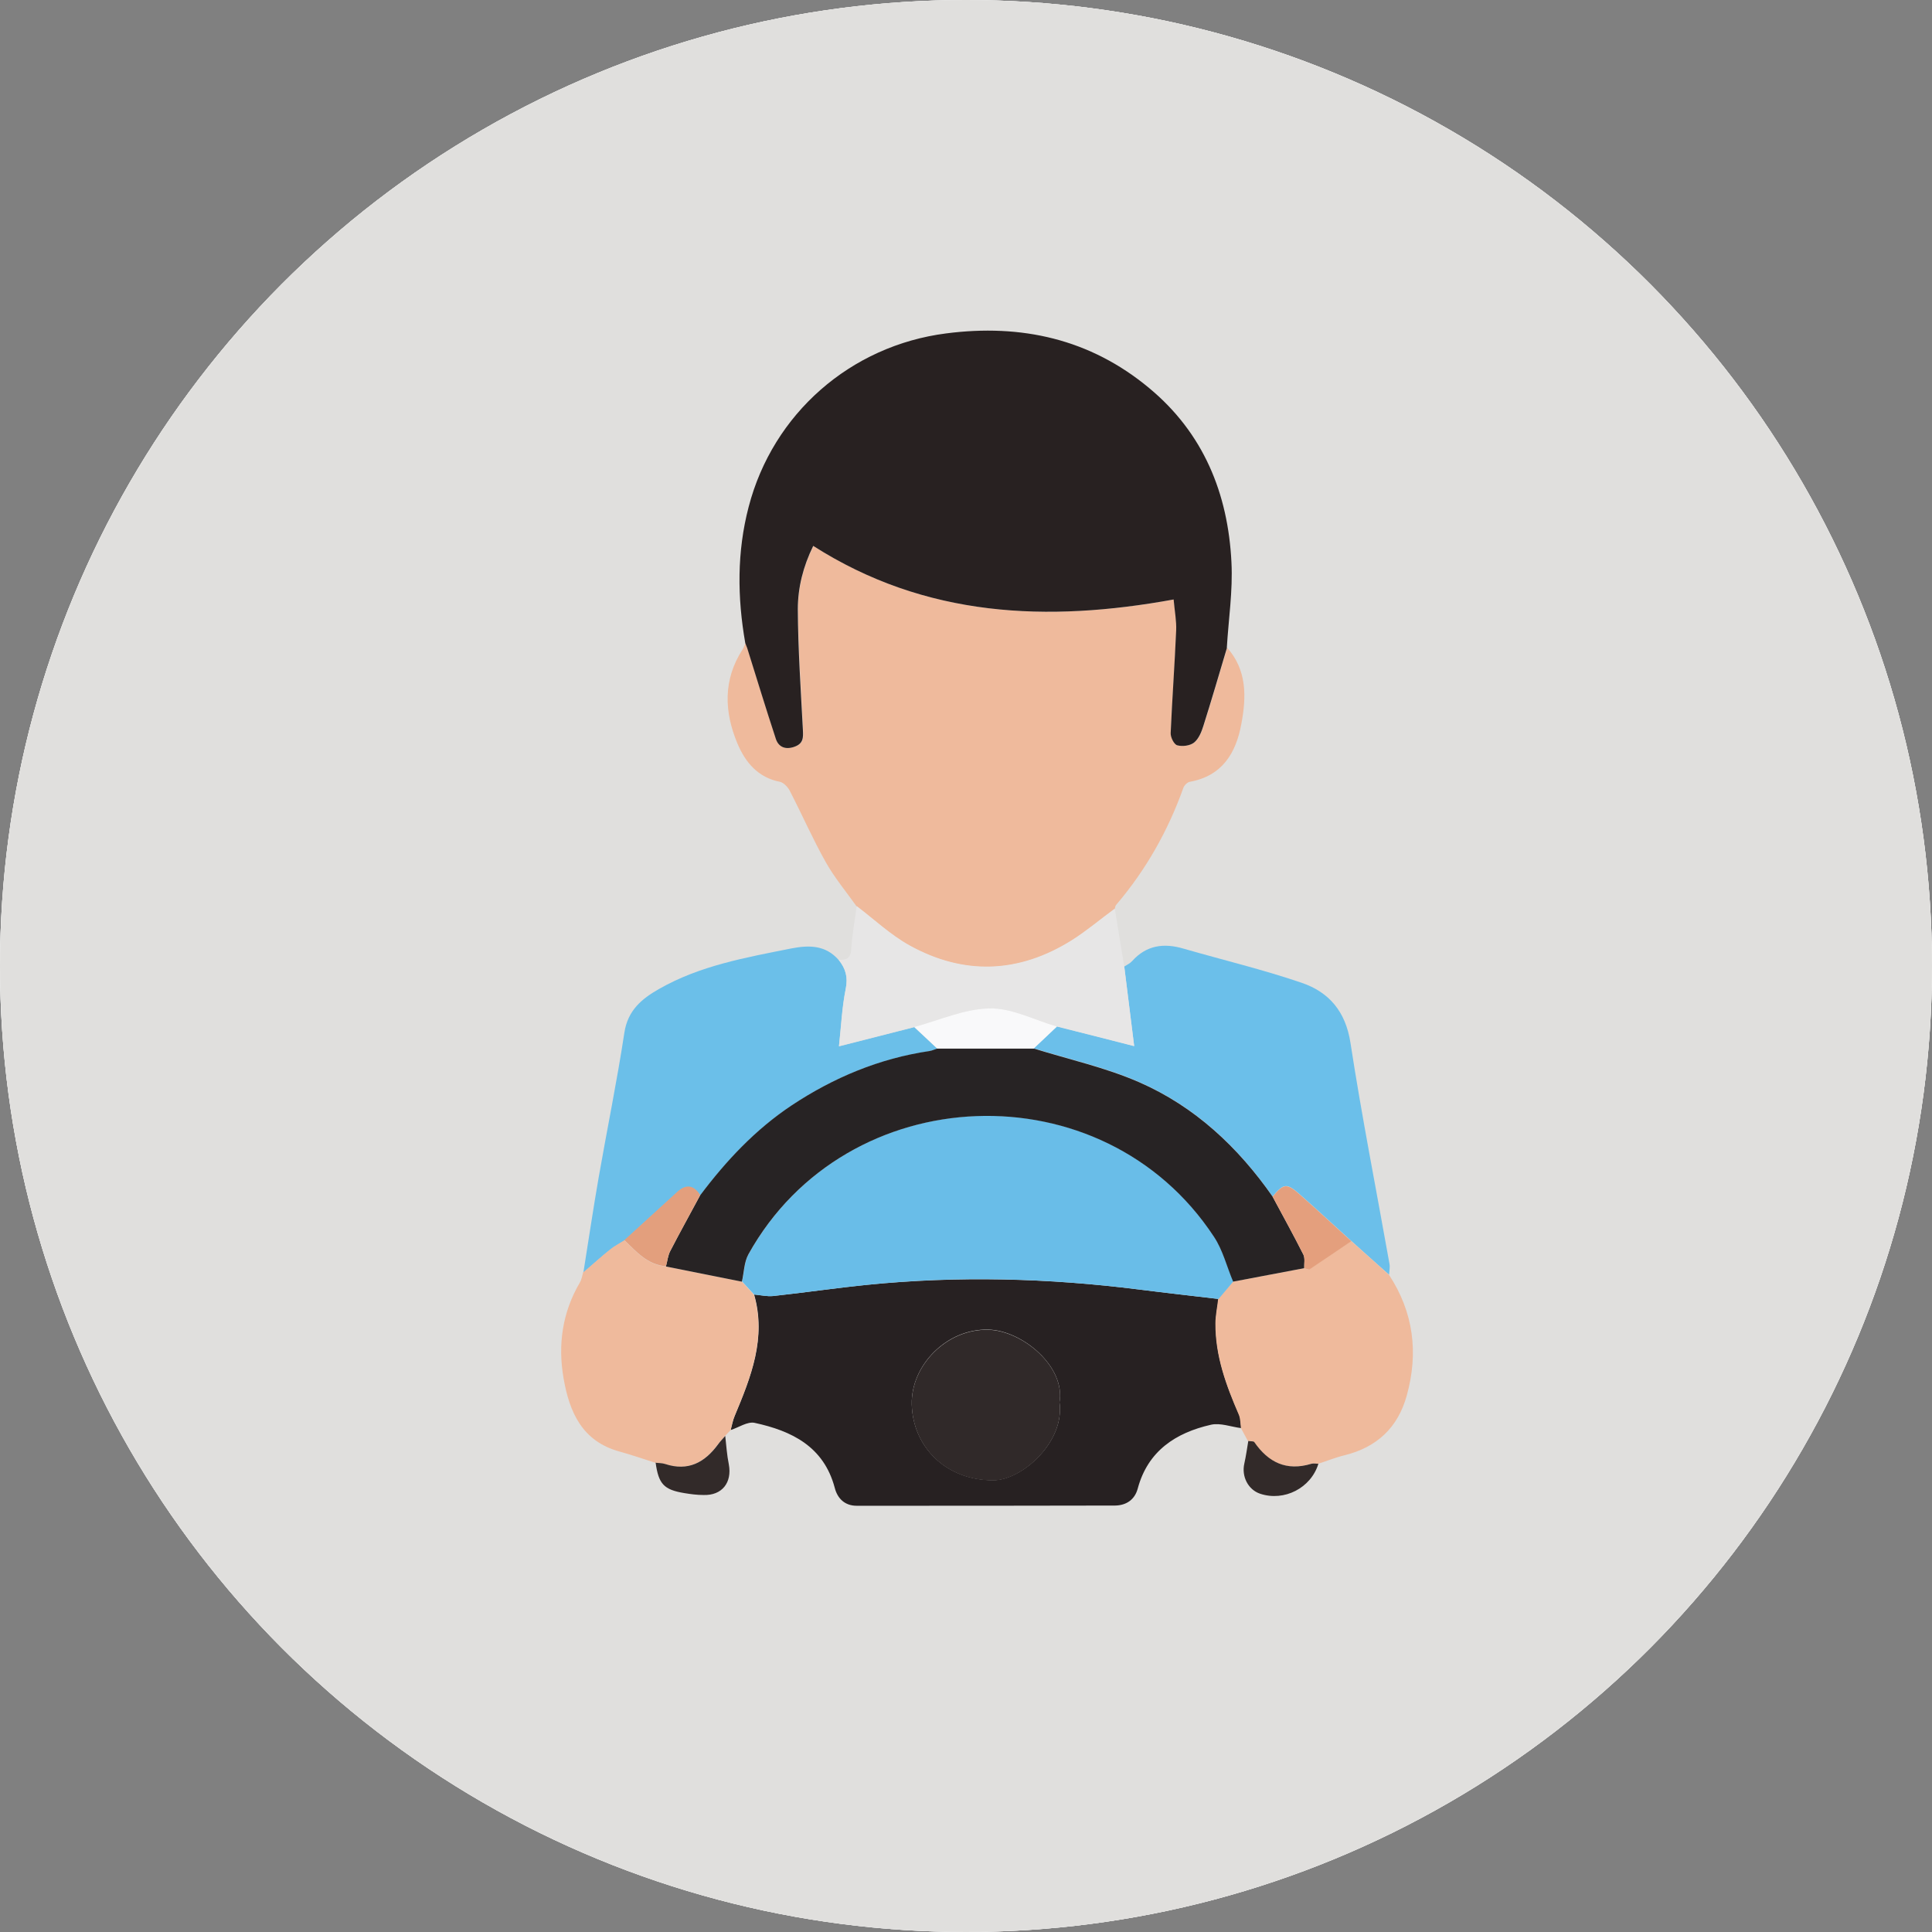 <svg id="Layer_2" xmlns="http://www.w3.org/2000/svg" viewBox="0 0 91.56 91.56"><rect x="0" y="0" width="91.56" height="91.56" fill="#808080" stroke="none"/><defs><style>.cls-3{fill:#efba9c}.cls-6{fill:#fafaf9}</style></defs><g id="Layer_1-2"><circle class="cls-6" cx="45.78" cy="45.78" r="45.78"/><circle class="cls-6" cx="45.78" cy="45.78" r="45.78"/><g id="gWei2z"><path class="cls-6" d="M58.15 30.69c.95 1.06.92 2.34.68 3.61-.25 1.38-.9 2.47-2.44 2.75-.12.02-.27.17-.31.29-.73 2.04-1.78 3.9-3.19 5.55-.04.05-.04.12-.06.19-.68.5-1.33 1.05-2.04 1.5-2.51 1.57-5.11 1.66-7.69.24-.9-.5-1.67-1.23-2.5-1.86-.49-.69-1.04-1.35-1.46-2.09-.62-1.1-1.13-2.27-1.71-3.39-.09-.18-.29-.39-.47-.43-1.04-.2-1.64-.93-2.01-1.81-.63-1.5-.69-3.02.24-4.46.06-.09.09-.2.14-.3.03.08.07.15.09.23.45 1.44.89 2.88 1.36 4.31.12.37.41.52.85.38.46-.14.45-.44.43-.82-.1-1.9-.22-3.81-.24-5.71 0-1.02.25-2.02.73-3 5.33 3.4 11.09 3.63 17.08 2.54.05.56.14 1.02.12 1.47-.07 1.62-.2 3.24-.26 4.86 0 .2.16.54.31.58.24.07.61.02.8-.13.22-.18.35-.5.44-.79.39-1.23.75-2.47 1.12-3.71Z"/><path class="cls-6" d="M58.15 30.69c-.37 1.24-.73 2.48-1.12 3.71-.09.29-.22.61-.44.79-.19.15-.55.2-.8.13-.15-.04-.32-.38-.31-.58.07-1.62.19-3.24.26-4.86.02-.45-.07-.91-.12-1.47-5.98 1.09-11.75.86-17.08-2.54-.48.98-.73 1.98-.73 3 .01 1.9.14 3.81.24 5.71.02.38.03.67-.43.82-.43.14-.73-.02-.85-.38-.47-1.43-.91-2.87-1.36-4.31-.03-.08-.06-.16-.09-.23-.38-2.17-.4-4.32.16-6.46 1.15-4.42 4.83-7.64 9.36-8.22 3.56-.46 6.82.26 9.62 2.59 2.57 2.13 3.74 4.99 3.9 8.26.07 1.35-.14 2.71-.22 4.06Zm.67 36.99c-.48-.06-.99-.26-1.43-.16-1.67.38-2.99 1.24-3.47 3.02-.14.53-.54.8-1.07.81-4.08.01-8.17.01-12.25.01-.56 0-.91-.34-1.04-.85-.52-1.96-2.04-2.7-3.8-3.08-.34-.07-.75.22-1.13.34.06-.22.1-.46.19-.67.77-1.84 1.51-3.69.92-5.75.3.02.61.1.9.07 1.48-.16 2.96-.38 4.45-.53 4.3-.43 8.6-.32 12.88.22 1.26.16 2.52.3 3.78.45-.05.39-.13.78-.13 1.16-.02 1.54.5 2.95 1.11 4.33.08.19.07.42.1.63Zm-8.61-1.22c.3-1.69-1.76-3.41-3.37-3.45-1.98-.05-3.68 1.7-3.63 3.55.05 1.96 1.57 3.59 3.86 3.59 1.36 0 3.41-1.82 3.14-3.7Zm3.06-20.65c.13-.08.28-.15.38-.26.68-.76 1.51-.87 2.45-.59 1.87.54 3.76.99 5.6 1.62 1.28.44 2.07 1.35 2.3 2.84.54 3.51 1.23 6.99 1.85 10.48.03.16-.01.34-.02.51-.6-.53-1.19-1.06-1.79-1.6-.81-.73-1.6-1.47-2.42-2.19-.64-.57-.78-.55-1.31.08-1.64-2.35-3.69-4.27-6.32-5.42-1.59-.7-3.33-1.08-5-1.6l1.1-1.04 3.66.93-.47-3.77ZM27.65 60.29c.24-1.49.46-2.99.72-4.48.4-2.29.87-4.57 1.22-6.87.16-1.06.83-1.61 1.64-2.07 1.94-1.11 4.11-1.49 6.26-1.92.87-.17 1.64-.16 2.26.55.32.4.45.81.33 1.37-.18.86-.22 1.75-.32 2.72 1.26-.32 2.42-.62 3.57-.91.36.34.73.68 1.09 1.02-.12.04-.24.1-.37.12-2.38.35-4.55 1.25-6.54 2.58-1.71 1.14-3.1 2.62-4.33 4.26-.3-.47-.66-.54-1.08-.15-.84.76-1.67 1.53-2.51 2.29-.22.14-.46.26-.66.42-.44.35-.85.72-1.28 1.09Z"/><path class="cls-6" d="M27.65 60.29c.43-.36.84-.74 1.28-1.09.2-.16.44-.28.66-.42.57.55 1.1 1.17 1.97 1.24l3.6.72.57.62c.59 2.06-.15 3.91-.92 5.75-.09.21-.13.44-.19.67l-.26.27c-.11.13-.23.26-.34.4-.63.86-1.42 1.29-2.51.93-.14-.05-.3-.04-.46-.06-.56-.18-1.12-.37-1.69-.53-1.76-.48-2.37-1.85-2.65-3.46-.28-1.61-.06-3.13.77-4.55.09-.15.11-.33.16-.5Zm36.39-1.47c.6.53 1.19 1.06 1.79 1.6 1.16 1.77 1.4 3.69.84 5.71-.42 1.53-1.42 2.46-2.96 2.84-.42.1-.83.27-1.24.4-.11 0-.23-.04-.33 0-1.17.37-2.04-.06-2.71-1.03-.04-.06-.19-.04-.29-.05-.11-.2-.22-.4-.33-.61-.03-.21-.02-.44-.1-.63-.6-1.39-1.12-2.79-1.11-4.33 0-.39.09-.78.13-1.16l.69-.82 3.38-.64c.09.02.2.08.25.04.66-.44 1.32-.88 1.97-1.33ZM43.33 48.67l-3.57.91c.11-.96.15-1.85.32-2.72.11-.55 0-.96-.33-1.37.34.01.56-.06.59-.49.04-.69.17-1.37.26-2.06.83.63 1.6 1.36 2.5 1.86 2.58 1.43 5.18 1.33 7.69-.24.71-.45 1.36-1 2.04-1.5.15.91.3 1.83.45 2.75.15 1.21.3 2.42.47 3.77-1.25-.32-2.45-.63-3.66-.93-1.06-.31-2.13-.88-3.19-.86-1.19.02-2.38.56-3.57.88Z"/><path class="cls-6" d="M31.06 69.32c.15.02.31.01.46.06 1.09.36 1.88-.07 2.51-.93.1-.14.23-.27.34-.4.05.45.08.91.17 1.35.16.86-.32 1.48-1.2 1.45-.31 0-.61-.04-.91-.09-.97-.16-1.22-.43-1.36-1.45Zm28.09-1.03c.1.02.25 0 .29.05.67.97 1.53 1.39 2.71 1.03.1-.03.22 0 .33 0-.35 1.15-1.62 1.8-2.76 1.42-.57-.19-.89-.82-.75-1.43.08-.36.13-.72.19-1.08Zm-.71-7.55-.69.82c-1.26-.15-2.52-.29-3.78-.45-4.29-.54-8.58-.66-12.88-.22-1.48.15-2.96.37-4.45.53-.29.03-.6-.04-.9-.07l-.57-.62c.1-.44.1-.93.31-1.3 4.65-8.36 16.81-8.82 22.06-.83.42.64.61 1.42.91 2.13Zm-8.23 5.72c.27 1.88-1.78 3.7-3.14 3.7-2.29 0-3.81-1.63-3.86-3.59-.05-1.86 1.66-3.6 3.63-3.55 1.61.04 3.67 1.75 3.37 3.45Z"/><path class="cls-6" d="M58.44 60.74c-.3-.71-.49-1.5-.91-2.13-5.25-7.99-17.41-7.53-22.06.83-.21.38-.21.87-.31 1.3l-3.6-.72c.07-.25.09-.52.21-.74.45-.88.94-1.75 1.41-2.63 1.23-1.64 2.62-3.12 4.33-4.26 1.99-1.32 4.16-2.23 6.54-2.58.13-.02.25-.08.37-.12h4.57c1.67.52 3.4.9 5 1.6 2.63 1.15 4.68 3.07 6.32 5.42.49.92 1 1.83 1.46 2.75.09.18.03.42.04.64l-3.38.64Zm-9.45-11.05h-4.57c-.36-.34-.73-.68-1.09-1.02 1.19-.32 2.37-.86 3.57-.88 1.06-.02 2.12.55 3.19.86l-1.1 1.04Z"/><path class="cls-6" d="M61.81 60.1c-.01-.21.04-.46-.04-.64-.47-.93-.97-1.84-1.46-2.75.53-.63.67-.65 1.31-.08.82.72 1.61 1.46 2.42 2.19-.66.45-1.31.89-1.97 1.33-.05.03-.17-.03-.25-.04Zm-28.63-3.46c-.47.88-.95 1.75-1.41 2.63-.12.22-.14.49-.21.74-.87-.07-1.4-.69-1.97-1.24.84-.76 1.67-1.53 2.51-2.29.42-.38.78-.32 1.08.15Z"/></g><circle cx="45.78" cy="45.78" r="45.78" style="fill:#e0dfdd"/><g id="gWei2z-2"><path class="cls-3" d="M58.15 30.69c.95 1.06.92 2.34.68 3.61-.25 1.38-.9 2.47-2.44 2.75-.12.02-.27.17-.31.29-.73 2.04-1.78 3.9-3.19 5.55-.04.05-.04.12-.06.19-.68.5-1.33 1.05-2.04 1.5-2.51 1.57-5.11 1.66-7.69.24-.9-.5-1.67-1.23-2.5-1.86-.49-.69-1.04-1.35-1.46-2.09-.62-1.1-1.13-2.27-1.71-3.39-.09-.18-.29-.39-.47-.43-1.04-.2-1.64-.93-2.01-1.81-.63-1.5-.69-3.02.24-4.46.06-.09.09-.2.14-.3.03.08.07.15.09.23.45 1.44.89 2.88 1.36 4.31.12.37.41.52.85.38.46-.14.45-.44.43-.82-.1-1.9-.22-3.81-.24-5.71 0-1.02.25-2.02.73-3 5.33 3.4 11.09 3.63 17.08 2.54.05.56.14 1.02.12 1.47-.07 1.62-.2 3.24-.26 4.86 0 .2.16.54.31.58.24.07.61.02.8-.13.22-.18.35-.5.44-.79.39-1.23.75-2.47 1.12-3.71Z"/><path d="M58.15 30.69c-.37 1.24-.73 2.48-1.12 3.71-.09.29-.22.61-.44.79-.19.15-.55.2-.8.13-.15-.04-.32-.38-.31-.58.07-1.62.19-3.24.26-4.86.02-.45-.07-.91-.12-1.47-5.98 1.09-11.75.86-17.08-2.54-.48.98-.73 1.98-.73 3 .01 1.9.14 3.81.24 5.71.02.38.03.67-.43.82-.43.14-.73-.02-.85-.38-.47-1.43-.91-2.87-1.36-4.31-.03-.08-.06-.16-.09-.23-.38-2.17-.4-4.32.16-6.46 1.15-4.42 4.83-7.64 9.36-8.22 3.56-.46 6.82.26 9.62 2.59 2.57 2.13 3.74 4.99 3.9 8.26.07 1.35-.14 2.71-.22 4.06Z" style="fill:#282121"/><path d="M58.82 67.68c-.48-.06-.99-.26-1.43-.16-1.67.38-2.99 1.24-3.47 3.02-.14.53-.54.8-1.07.81-4.08.01-8.17.01-12.25.01-.56 0-.91-.34-1.04-.85-.52-1.96-2.04-2.7-3.8-3.08-.34-.07-.75.22-1.13.34.06-.22.1-.46.19-.67.77-1.84 1.51-3.69.92-5.75.3.02.61.1.9.07 1.48-.16 2.96-.38 4.45-.53 4.3-.43 8.6-.32 12.88.22 1.26.16 2.52.3 3.78.45-.05.39-.13.78-.13 1.16-.02 1.54.5 2.95 1.11 4.33.08.19.07.42.1.63Zm-8.61-1.22c.3-1.69-1.76-3.41-3.37-3.45-1.98-.05-3.68 1.7-3.63 3.55.05 1.96 1.57 3.59 3.86 3.59 1.36 0 3.41-1.82 3.14-3.7Z" style="fill:#272122"/><path d="M53.27 45.81c.13-.08.28-.15.38-.26.68-.76 1.51-.87 2.45-.59 1.87.54 3.76.99 5.6 1.62 1.28.44 2.07 1.35 2.3 2.84.54 3.51 1.23 6.99 1.85 10.48.03.16-.01.34-.02.51-.6-.53-1.19-1.06-1.79-1.6-.81-.73-1.6-1.47-2.42-2.19-.64-.57-.78-.55-1.31.08-1.64-2.35-3.69-4.27-6.32-5.42-1.59-.7-3.33-1.08-5-1.6l1.1-1.04 3.66.93-.47-3.77Z" style="fill:#6bbfea"/><path d="M27.65 60.29c.24-1.49.46-2.99.72-4.48.4-2.29.87-4.57 1.22-6.87.16-1.06.83-1.61 1.64-2.07 1.94-1.11 4.11-1.49 6.26-1.92.87-.17 1.64-.16 2.26.55.32.4.45.81.33 1.37-.18.86-.22 1.75-.32 2.72 1.26-.32 2.42-.62 3.57-.91.36.34.73.68 1.09 1.02-.12.04-.24.1-.37.12-2.38.35-4.55 1.25-6.54 2.58-1.71 1.14-3.1 2.62-4.33 4.26-.3-.47-.66-.54-1.08-.15-.84.76-1.67 1.53-2.51 2.29-.22.14-.46.26-.66.42-.44.35-.85.72-1.28 1.09Z" style="fill:#6bbfe9"/><path class="cls-3" d="M27.65 60.29c.43-.36.84-.74 1.28-1.09.2-.16.44-.28.66-.42.57.55 1.1 1.17 1.97 1.24l3.6.72.57.62c.59 2.06-.15 3.91-.92 5.75-.09.21-.13.44-.19.67l-.26.27c-.11.13-.23.26-.34.4-.63.86-1.42 1.29-2.51.93-.14-.05-.3-.04-.46-.06-.56-.18-1.12-.37-1.69-.53-1.76-.48-2.37-1.85-2.65-3.46-.28-1.61-.06-3.13.77-4.55.09-.15.11-.33.16-.5Zm36.39-1.47c.6.53 1.19 1.06 1.79 1.6 1.16 1.77 1.4 3.69.84 5.71-.42 1.53-1.42 2.46-2.96 2.84-.42.1-.83.27-1.24.4-.11 0-.23-.04-.33 0-1.17.37-2.04-.06-2.71-1.03-.04-.06-.19-.04-.29-.05-.11-.2-.22-.4-.33-.61-.03-.21-.02-.44-.1-.63-.6-1.39-1.12-2.79-1.11-4.33 0-.39.09-.78.13-1.16l.69-.82 3.38-.64c.09.02.2.08.25.04.66-.44 1.32-.88 1.97-1.33Z"/><path d="m43.33 48.67-3.57.91c.11-.96.15-1.85.32-2.72.11-.55 0-.96-.33-1.37.34.01.56-.06.59-.49.04-.69.17-1.37.26-2.06.83.63 1.6 1.36 2.5 1.86 2.58 1.43 5.18 1.33 7.69-.24.71-.45 1.36-1 2.04-1.5.15.91.3 1.83.45 2.75.15 1.21.3 2.42.47 3.77-1.25-.32-2.45-.63-3.66-.93-1.06-.31-2.13-.88-3.19-.86-1.19.02-2.38.56-3.57.88Z" style="fill:#e7e6e6"/><path d="M31.06 69.32c.15.02.31.01.46.06 1.09.36 1.88-.07 2.51-.93.1-.14.23-.27.34-.4.05.45.08.91.17 1.35.16.86-.32 1.48-1.2 1.45-.31 0-.61-.04-.91-.09-.97-.16-1.22-.43-1.36-1.45Zm28.09-1.03c.1.02.25 0 .29.05.67.97 1.53 1.39 2.71 1.03.1-.03.22 0 .33 0-.35 1.15-1.62 1.8-2.76 1.42-.57-.19-.89-.82-.75-1.43.08-.36.13-.72.19-1.08Z" style="fill:#322a29"/><path d="m58.44 60.74-.69.82c-1.26-.15-2.52-.29-3.78-.45-4.29-.54-8.58-.66-12.88-.22-1.48.15-2.96.37-4.45.53-.29.03-.6-.04-.9-.07l-.57-.62c.1-.44.1-.93.31-1.3 4.65-8.36 16.81-8.82 22.06-.83.42.64.61 1.42.91 2.13Z" style="fill:#69bde8"/><path d="M50.21 66.46c.27 1.88-1.78 3.7-3.14 3.7-2.29 0-3.81-1.63-3.86-3.59-.05-1.86 1.66-3.6 3.63-3.55 1.61.04 3.67 1.75 3.37 3.45Z" style="fill:#302929"/><path d="M58.44 60.74c-.3-.71-.49-1.5-.91-2.13-5.25-7.99-17.41-7.53-22.06.83-.21.38-.21.87-.31 1.3l-3.6-.72c.07-.25.09-.52.21-.74.45-.88.94-1.75 1.41-2.63 1.23-1.64 2.62-3.12 4.33-4.26 1.99-1.32 4.16-2.23 6.54-2.58.13-.02.25-.08.37-.12h4.57c1.67.52 3.4.9 5 1.6 2.63 1.15 4.68 3.07 6.32 5.42.49.92 1 1.83 1.46 2.75.09.18.03.42.04.64l-3.38.64Z" style="fill:#272324"/><path d="M48.99 49.69h-4.57c-.36-.34-.73-.68-1.09-1.02 1.19-.32 2.37-.86 3.57-.88 1.06-.02 2.12.55 3.19.86l-1.1 1.04Z" style="fill:#f9f9fa"/><path d="M61.81 60.1c-.01-.21.04-.46-.04-.64-.47-.93-.97-1.84-1.46-2.75.53-.63.67-.65 1.31-.08.82.72 1.61 1.46 2.42 2.19-.66.45-1.31.89-1.97 1.33-.05.03-.17-.03-.25-.04Z" style="fill:#e49f7d"/><path d="M33.18 56.64c-.47.88-.95 1.75-1.41 2.63-.12.22-.14.49-.21.74-.87-.07-1.4-.69-1.97-1.24.84-.76 1.67-1.53 2.51-2.29.42-.38.78-.32 1.08.15Z" style="fill:#e39f7d"/></g></g></svg>
